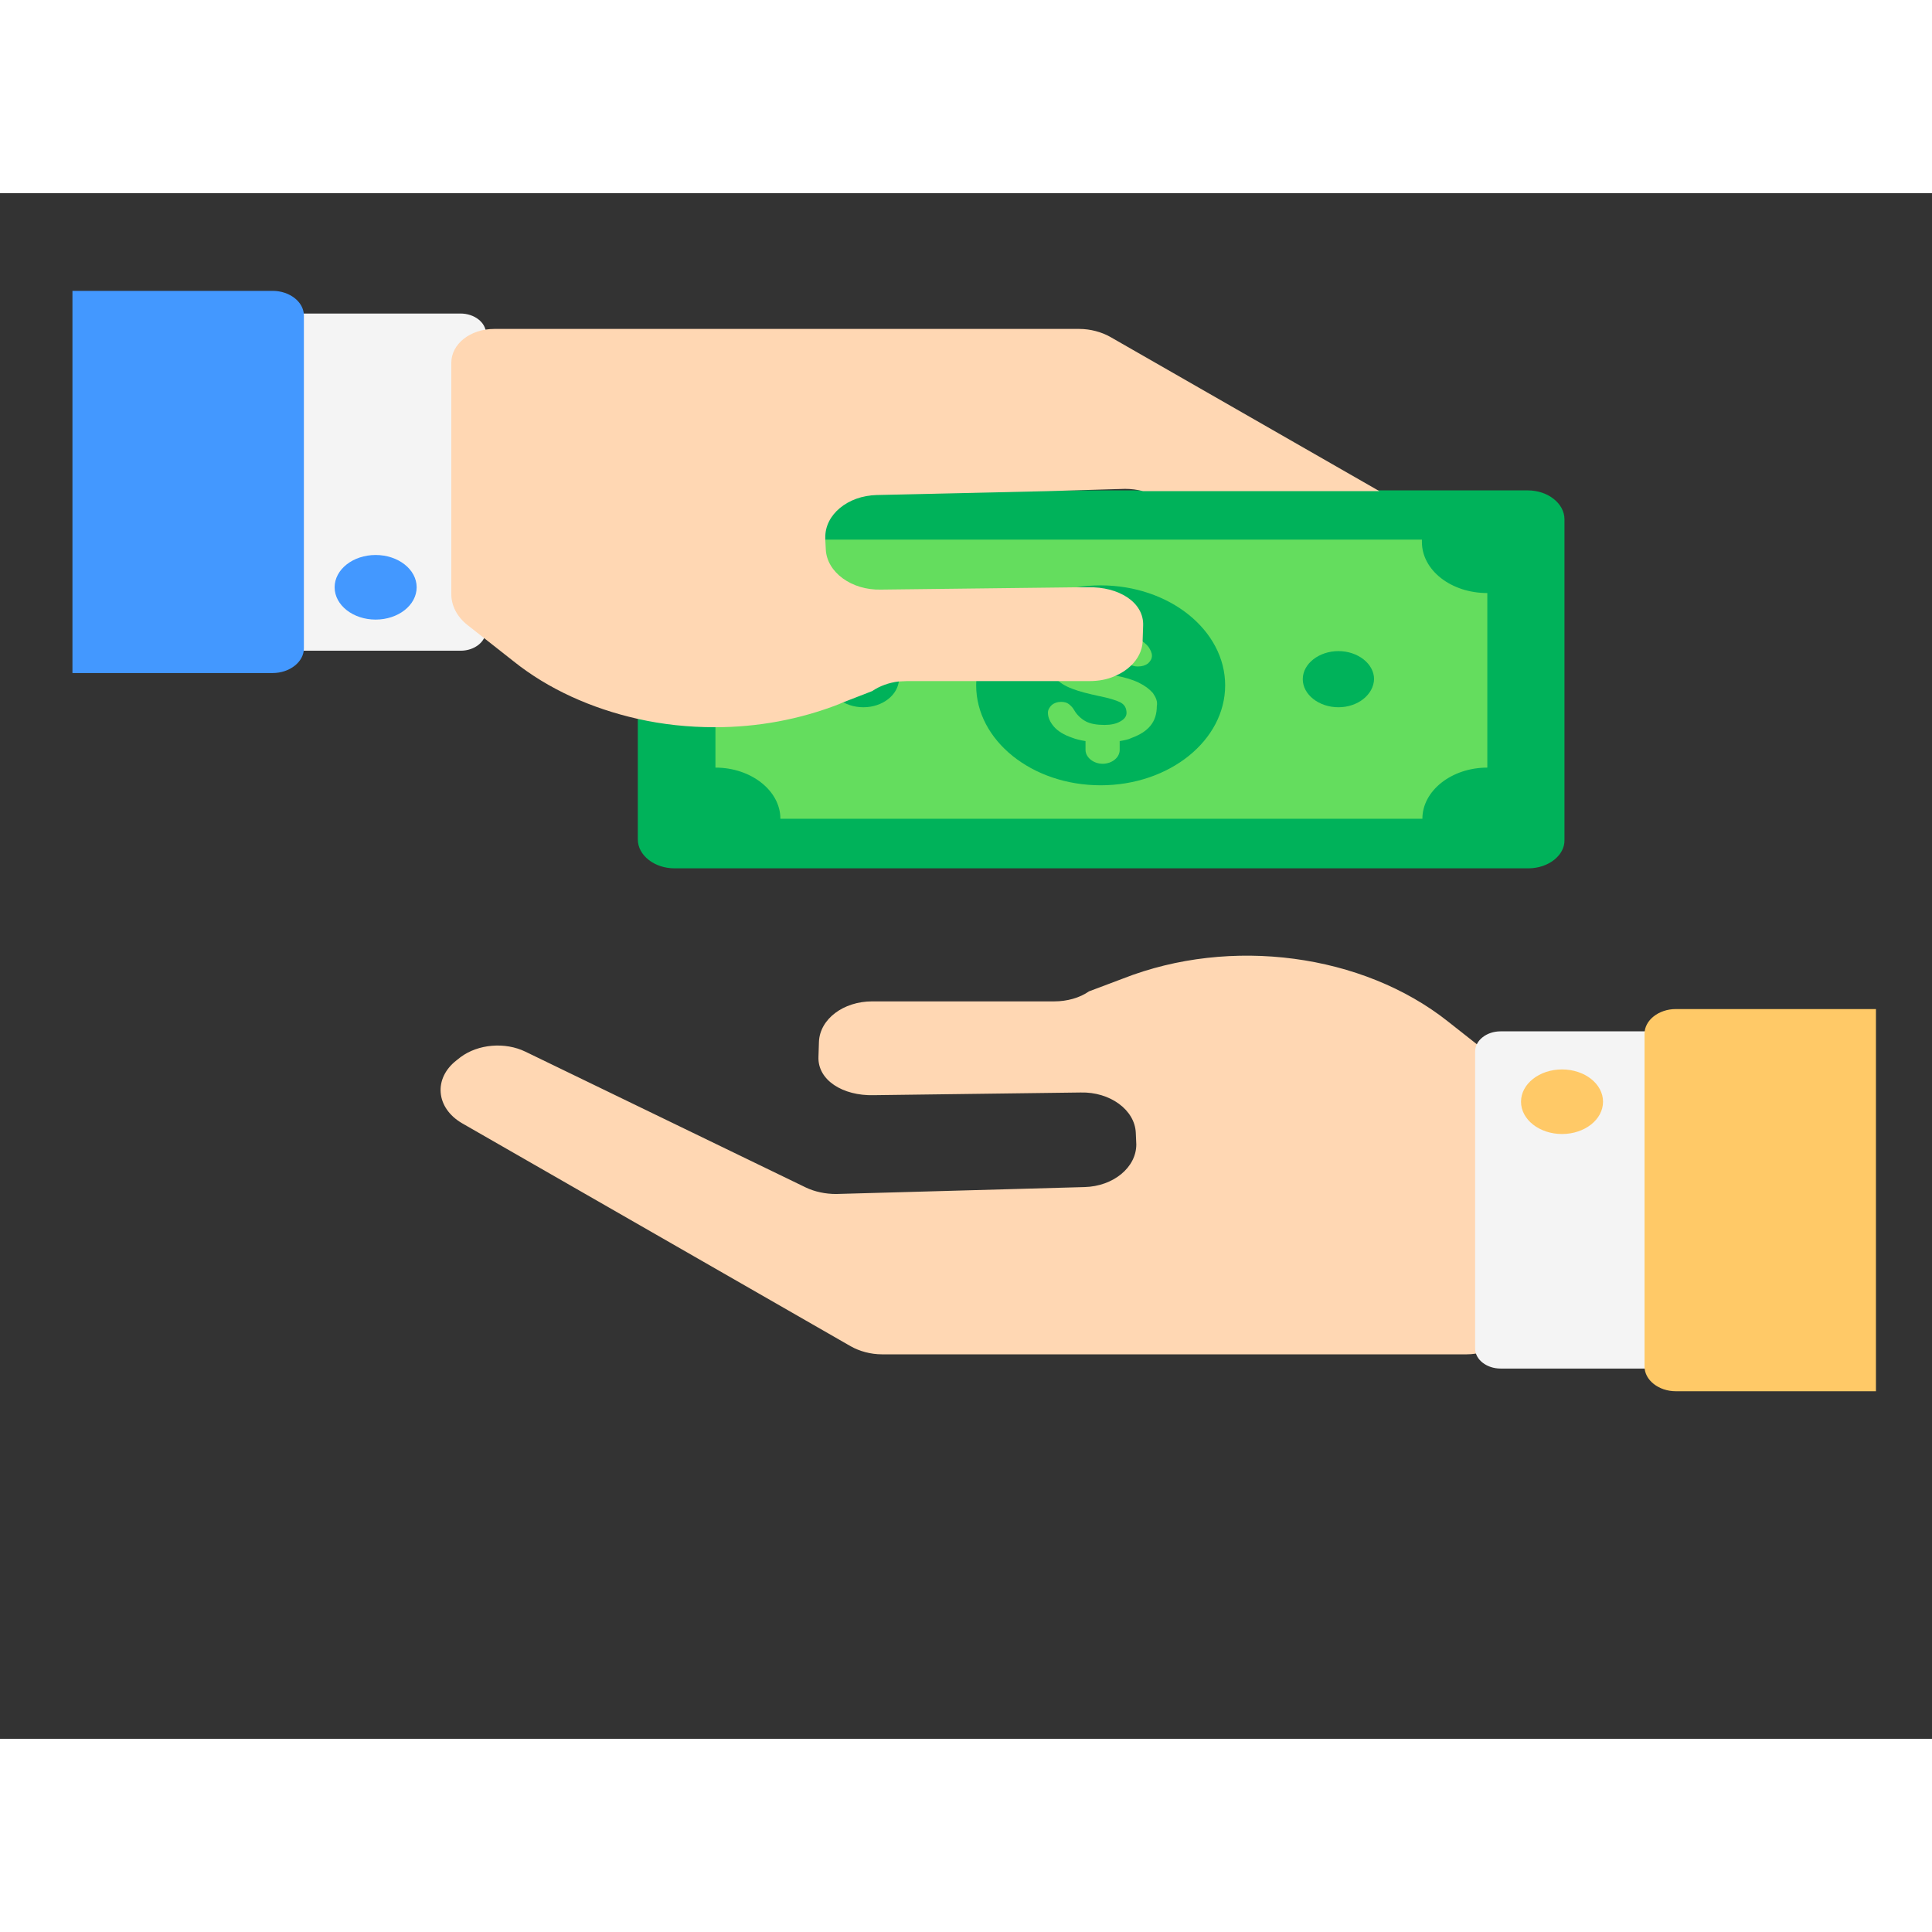 <svg width = "256px" height = "256px" viewBox = "0 0 80 64" fill = "none" xmlns="http://www.w3.org/2000/svg">
    <rect x="0" y="0" width="80" height="64" fill="#333333" stroke="none"/>
    <path d = "M63.285 27.956H27.927C27.098 27.956 26.411 27.415 26.411
    26.762V13.501C26.411 12.848 27.098 12.306 27.927 12.306H63.265C64.094
    12.306 64.781 12.848 64.781 13.501V26.778C64.802 27.415 64.114 27.956
    63.285 27.956Z" fill = "#00B25A"/>
    <path d = "M58.878 14.44C58.878 14.408 58.878 14.376 58.878
    14.344H32.294C32.294 14.376 32.314 14.408 32.314 14.44C32.314 15.602
    31.101 16.557 29.625 16.557V23.785C31.101 23.785 32.314 24.74 32.314
    25.902H58.898C58.898 24.74 60.111 23.785 61.587 23.785V16.557C60.091
    16.557 58.878 15.618 58.878 14.44ZM35.751 21.286C34.942 21.286 34.275
    20.76 34.275 20.123C34.275 19.487 34.942 18.961 35.751 18.961C36.559
    18.961 37.226 19.487 37.226 20.123C37.206 20.76 36.559 21.286 35.751
    21.286ZM45.576 24.517C42.725 24.517 40.421 22.655 40.421 20.378C40.421
    18.102 42.725 16.239 45.576 16.239C48.426 16.239 50.731 18.102 50.731
    20.378C50.731 22.655 48.426 24.517 45.576 24.517ZM55.421 21.286C54.612
    21.286 53.945 20.76 53.945 20.123C53.945 19.487 54.612 18.961 55.421
    18.961C56.23 18.961 56.897 19.487 56.897 20.123C56.877 20.76 56.23
    21.286 55.421 21.286Z" fill = "#64DD5E"/>
    <path d = "M47.739 20.697C47.597 20.537 47.415 20.394 47.153 20.267C46.89
    20.139 46.566 20.044 46.142 19.964C45.798 19.901 45.515 19.837 45.333
    19.789C45.131 19.741 44.969 19.678 44.868 19.598C44.767 19.518 44.686
    19.423 44.686 19.296C44.686 19.168 44.767 19.057 44.929 18.961C45.091
    18.866 45.293 18.834 45.515 18.834C45.737 18.834 45.94 18.866 46.081
    18.929C46.223 18.993 46.344 19.089 46.445 19.2C46.566 19.327 46.667 19.439
    46.769 19.503C46.87 19.566 46.991 19.598 47.112 19.598C47.294 19.598 47.436
    19.55 47.537 19.471C47.638 19.375 47.699 19.28 47.699 19.152C47.699
    19.025 47.638 18.913 47.557 18.786C47.456 18.659 47.314 18.547 47.132
    18.452C46.95 18.356 46.728 18.261 46.445 18.197C46.425 18.197 46.405
    18.181 46.384 18.181V17.799C46.384 17.497 46.061 17.226 45.677 17.226C45.293
    17.226 44.969 17.481 44.969 17.799V18.149C44.767 18.181 44.585 18.229
    44.403 18.293C44.1 18.42 43.857 18.579 43.696 18.786C43.534 18.993 43.453
    19.2 43.453 19.439C43.453 19.694 43.534 19.901 43.716 20.091C43.878 20.267
    44.1 20.41 44.403 20.521C44.686 20.633 45.07 20.728 45.515 20.824C45.919
    20.904 46.223 20.999 46.384 21.079C46.566 21.174 46.647 21.317 46.647
    21.524C46.647 21.652 46.566 21.779 46.384 21.875C46.223 21.97 46
    22.018 45.737 22.018C45.414 22.018 45.151 21.97 44.969 21.875C44.787
    21.779 44.605 21.62 44.484 21.413C44.423 21.302 44.343 21.222 44.262
    21.158C44.181 21.095 44.08 21.063 43.938 21.063C43.776 21.063 43.655
    21.11 43.554 21.19C43.453 21.286 43.392 21.397 43.392 21.509C43.392
    21.7 43.473 21.89 43.635 22.082C43.797 22.273 44.059 22.432 44.383
    22.543C44.545 22.607 44.747 22.655 44.949 22.687V23.053C44.949 23.355
    45.273 23.626 45.657 23.626C46.041 23.626 46.364 23.371 46.364
    23.053V22.687C46.546 22.655 46.728 22.623 46.849 22.559C47.193 22.432
    47.456 22.273 47.638 22.05C47.82 21.827 47.901 21.556 47.901
    21.238C47.941 21.047 47.86 20.872 47.739 20.697Z" fill = "#64DD5E"/>
    <path d = "M12.461 4.983H19.072C19.638 4.983 20.123 5.349 20.123
    5.811V18.117C20.123 18.563 19.658 18.945 19.072 18.945H12.461C11.895
    18.945 11.41 18.579 11.41 18.117V5.811C11.41 5.349 11.875 4.983
    12.461 4.983Z" fill = "#F4F4F4"/>
    <path d = "M3 19.869H11.289C11.996 19.869 12.583 19.407 12.583
    18.85V5.063C12.583 4.505 11.996 4.044 11.289
    4.044H3V19.869Z" fill = "#4398FF"/>
    <path d = "M34.174 14.265V14.344L34.194 14.742C34.234 15.697 35.265
    16.446 36.478 16.414L44.646 16.318H45.05C46.324 16.287 47.375 16.939
    47.335 17.91L47.314 18.531C47.314 18.547 47.314 18.563 47.314
    18.579C47.294 18.945 47.112 19.296 46.829 19.566C46.647 19.741
    46.425 19.885 46.162 19.996C45.839 20.139 45.495 20.203 45.09
    20.203H37.55C37.428 20.203 37.307 20.219 37.206 20.219C36.802
    20.267 36.418 20.41 36.114 20.617L34.881 21.095L34.74 21.158C33.102
    21.795 31.364 22.113 29.605 22.113C28.513 22.113 27.442 22.002 26.39
    21.763C24.49 21.333 22.711 20.537 21.276 19.391L19.355 17.879C18.93
    17.544 18.688 17.083 18.688 16.605V7.021C18.688 6.241 19.476 5.62
    20.467 5.62H44.686C45.151 5.62 45.616 5.747 45.98 5.954L57.119
    12.338H47.335C47.092 12.275 46.829 12.243 46.587 12.243L43.352
    12.338L36.296 12.498C35.104 12.529 34.154 13.309 34.174 14.265Z"
    fill = "#FFD7B3"/>
    <path d = "M15.554 17.656C16.492 17.656 17.253 17.057 17.253 16.318C17.253
    15.58 16.492 14.981 15.554 14.981C14.617 14.981 13.856 15.58 13.856
    16.318C13.856 17.057 14.617 17.656 15.554 17.656Z" fill = "#4398FF"/>
    <path d = "M62.517 46.679C62.517 47.459 61.729 48.08 60.738
    48.08H36.519C36.054 48.08 35.589 47.952 35.225 47.745L19.133
    38.511C18.041 37.875 17.94 36.649 18.91 35.901L19.072 35.773C19.8
    35.232 20.912 35.136 21.761 35.55L33.365 41.17C33.729 41.345 34.174
    41.441 34.618 41.441L44.909 41.154C46.101 41.122 47.052 40.342 47.052
    39.387L47.031 38.91C46.991 37.954 45.96 37.206 44.747 37.238L36.175
    37.349C34.901 37.381 33.85 36.728 33.891 35.757L33.911 35.136C33.951
    34.197 34.922 33.465 36.114 33.465H43.655C44.181 33.465 44.706 33.321
    45.091 33.051L46.486 32.525C50.974 30.758 56.432 31.506 59.95
    34.292L61.87 35.805C62.295 36.139 62.537 36.601 62.537
    37.079V46.679H62.517Z" fill = "#FFD7B3"/>
    <path d = "M68.744 48.669H62.133C61.567 48.669 61.082 48.303 61.082
    47.841V35.534C61.082 35.089 61.547 34.706 62.133 34.706H68.744C69.31
    34.706 69.795 35.073 69.795 35.534V47.841C69.795 48.303 69.35 48.669
    68.744 48.669Z" fill = "#F4F4F4"/>
    <path d = "M77.679 33.783H69.391C68.683 33.783 68.097 34.245 68.097
    34.802V48.589C68.097 49.146 68.683 49.608 69.391 49.608H77.679V33.783Z"
    fill = "#FFC967"/>
    <path d = "M64.68 38.957C65.618 38.957 66.378 38.358 66.378
    37.62C66.378 36.881 65.618 36.283 64.68 36.283C63.742 36.283
    62.982 36.881 62.982 37.62C62.982 38.358 63.742 38.957 64.68
    38.957Z" fill = "#FFC967"/>
</svg>
